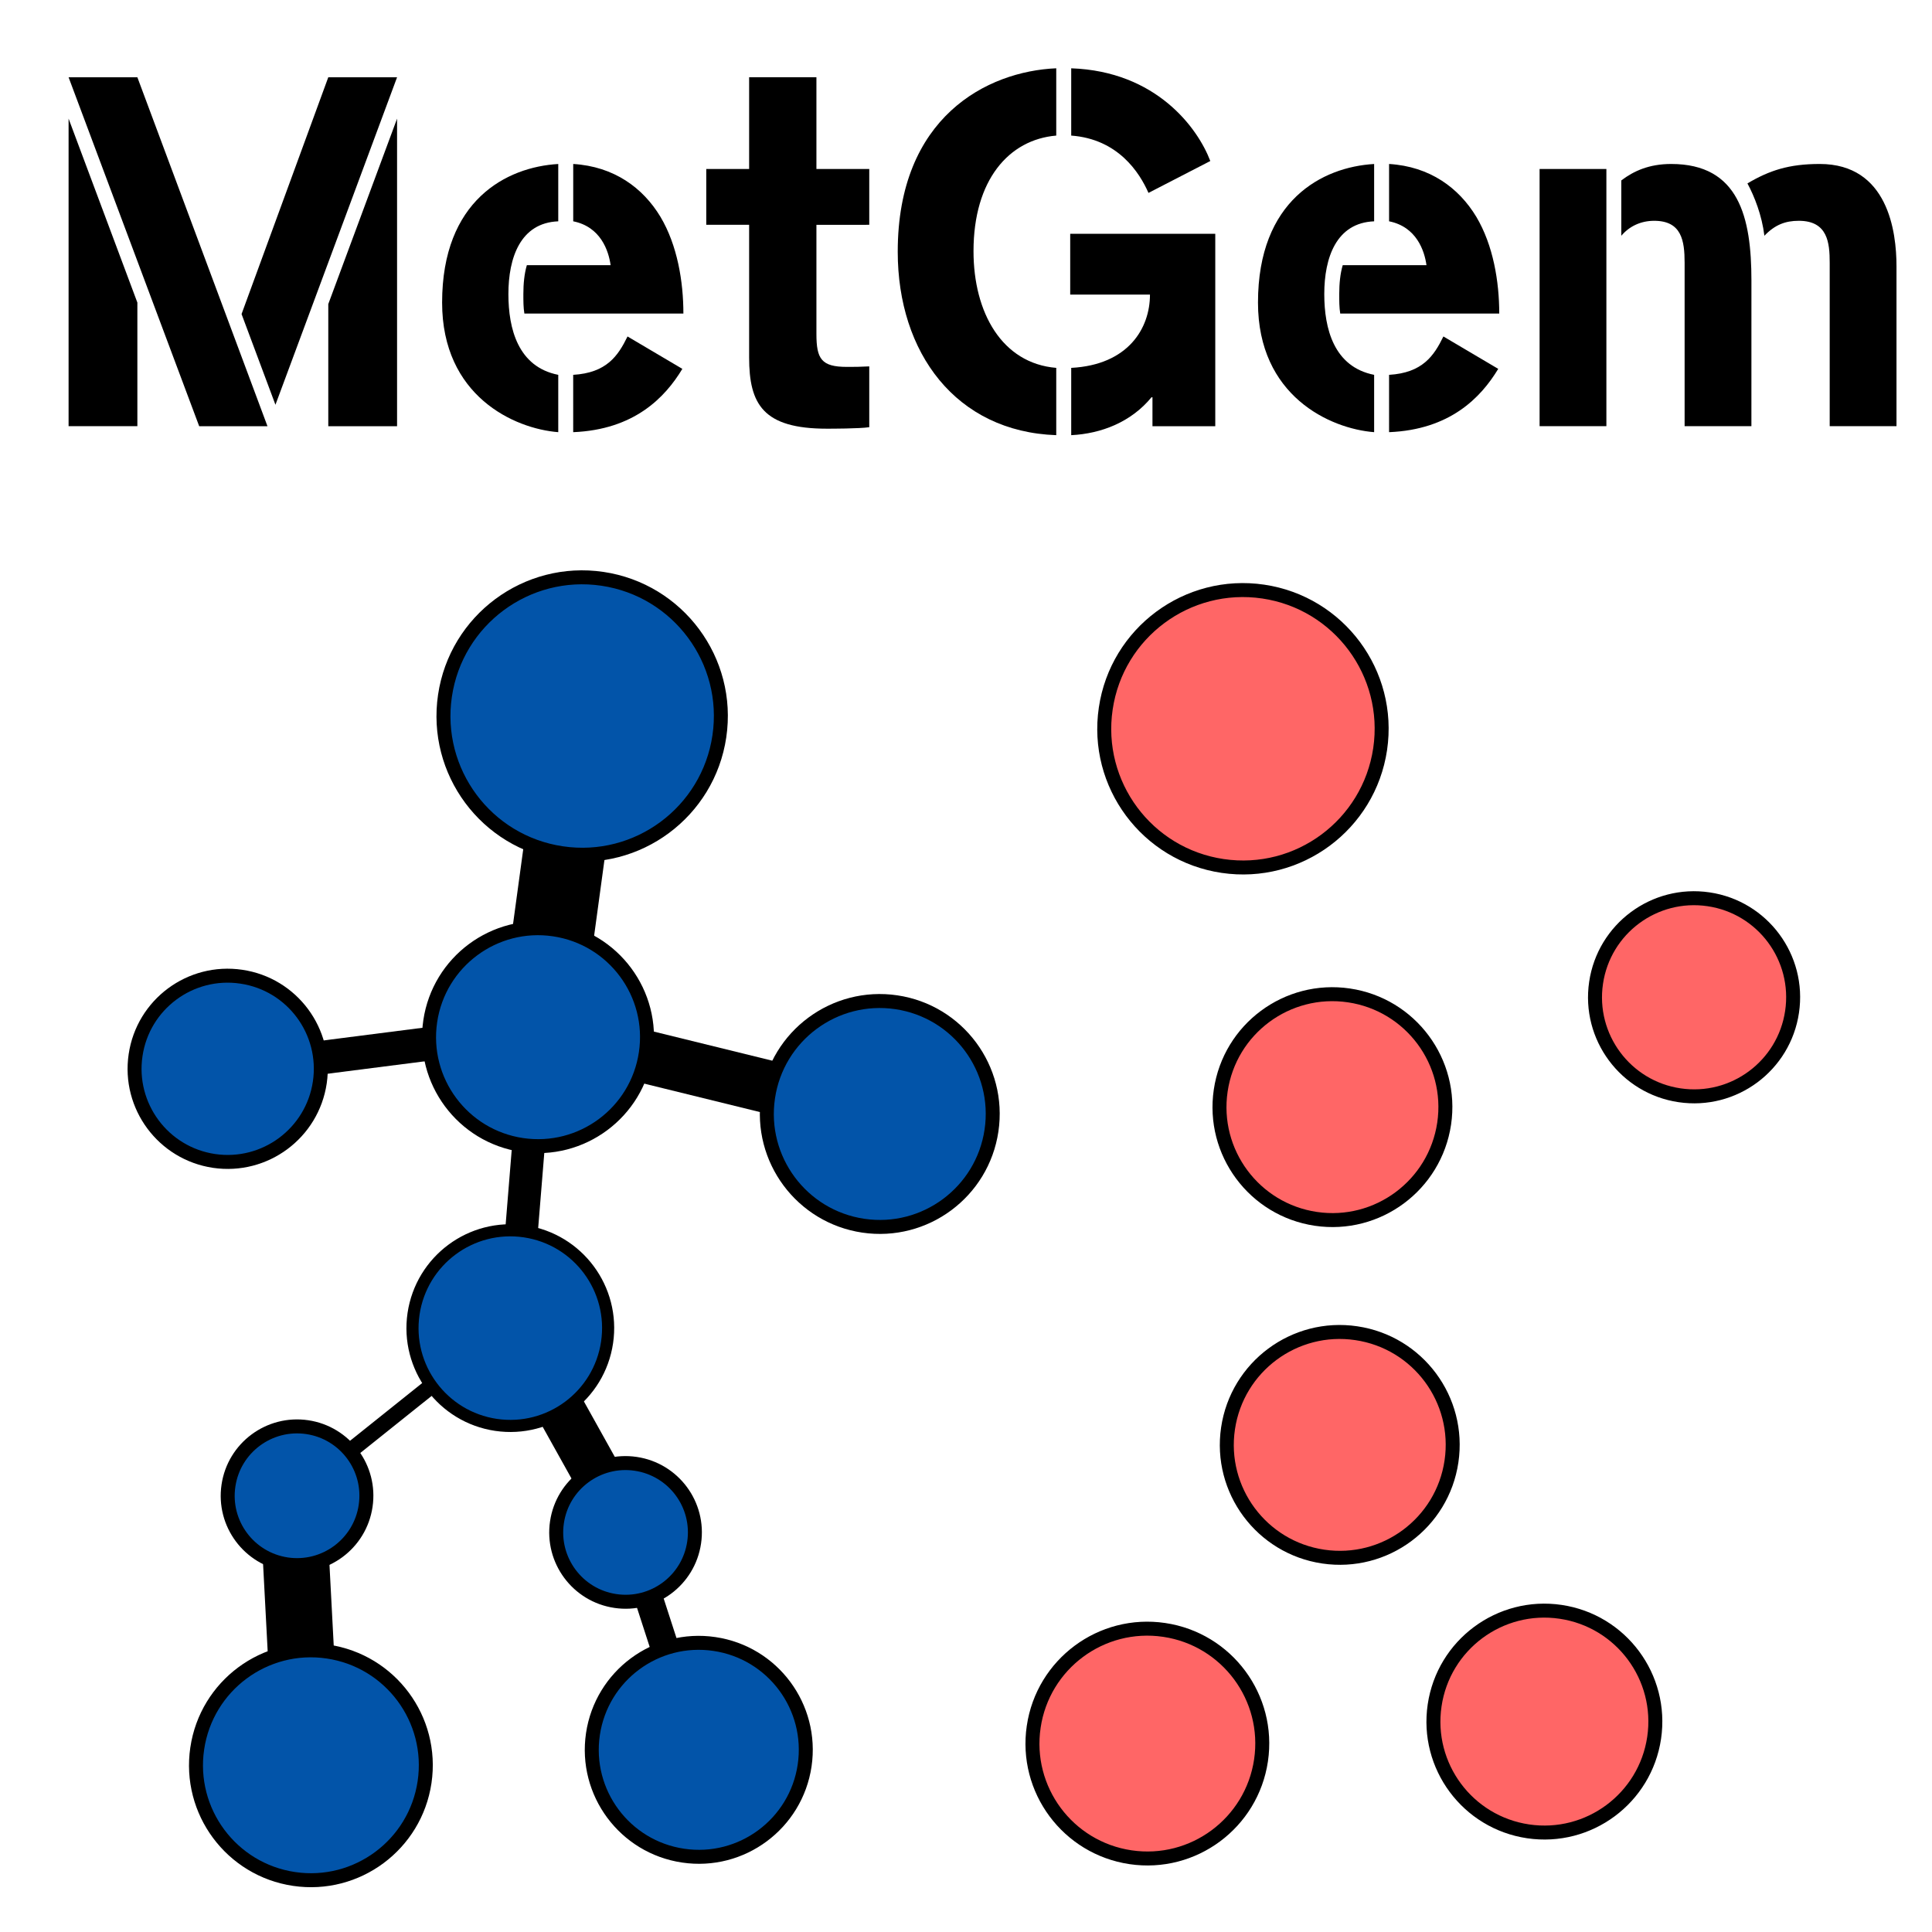 <?xml version="1.0" encoding="UTF-8" standalone="no"?>
<!-- Created with Inkscape (http://www.inkscape.org/) -->

<svg
   xmlns:osb="http://www.openswatchbook.org/uri/2009/osb"
   xmlns:dc="http://purl.org/dc/elements/1.1/"
   xmlns:cc="http://creativecommons.org/ns#"
   xmlns:rdf="http://www.w3.org/1999/02/22-rdf-syntax-ns#"
   xmlns:svg="http://www.w3.org/2000/svg"
   xmlns="http://www.w3.org/2000/svg"
   xmlns:xlink="http://www.w3.org/1999/xlink"
   xmlns:sodipodi="http://sodipodi.sourceforge.net/DTD/sodipodi-0.dtd"
   xmlns:inkscape="http://www.inkscape.org/namespaces/inkscape"
   width="55"
   height="55"
   viewBox="0 0 14.552 14.552"
   version="1.1"
   id="svg16675"
   inkscape:version="0.92.4 (5da689c313, 2019-01-14)"
   sodipodi:docname="wiz-small-image.svg"
   inkscape:export-filename="E:\git\metgem\metgem_packaging\wiz-small-image.png"
   inkscape:export-xdpi="96"
   inkscape:export-ydpi="96">
  <defs
     id="defs16669">
    <clipPath
       clipPathUnits="userSpaceOnUse"
       id="clipPath16397">
      <rect
         style="opacity:1;vector-effect:none;fill:#000000;fill-opacity:1;fill-rule:nonzero;stroke:none;stroke-width:3.337;stroke-linecap:round;stroke-linejoin:miter;stroke-miterlimit:4;stroke-dasharray:none;stroke-dashoffset:0;stroke-opacity:1;paint-order:normal"
         id="rect16399"
         width="47.247"
         height="90.461"
         x="40.083"
         y="167.97" />
    </clipPath>
    <linearGradient
       id="linearGradient24053">
      <stop
         offset="0"
         style="stop-color:#000000"
         id="stop24055" />
      <stop
         offset="1"
         style="stop-color:#ffffff"
         id="stop24057" />
    </linearGradient>
    <radialGradient
       inkscape:collect="always"
       xlink:href="#radialGradient14857-8"
       id="radialGradient16617"
       gradientUnits="userSpaceOnUse"
       gradientTransform="matrix(-0.348,0,0,0.374,301.149,-71.85)"
       cx="772.666"
       cy="306.585"
       fx="772.666"
       fy="306.585"
       r="198.14" />
    <radialGradient
       id="radialGradient14857-8"
       gradientUnits="userSpaceOnUse"
       cy="290.75"
       cx="772.05"
       gradientTransform="matrix(1.238,0,0,1.333,-549.31,-122.98)"
       r="198.14"
       inkscape:collect="always">
      <stop
         id="stop14853-1"
         style="stop-color:#faffff"
         offset="0" />
      <stop
         id="stop14855-4"
         style="stop-color:#000100;stop-opacity:0.01"
         offset="1" />
    </radialGradient>
    <radialGradient
       inkscape:collect="always"
       xlink:href="#radialGradient14857-8"
       id="radialGradient17277"
       gradientUnits="userSpaceOnUse"
       gradientTransform="matrix(-0.348,0,0,0.374,301.149,-71.85)"
       cx="772.666"
       cy="306.585"
       fx="772.666"
       fy="306.585"
       r="198.14" />
    <clipPath
       id="clipPath34-0-1"
       clipPathUnits="userSpaceOnUse">
      <path
         inkscape:connector-curvature="0"
         id="path36-6-4"
         d="M 0,1 H 126 V 96 H 0 Z" />
    </clipPath>
    <radialGradient
       inkscape:collect="always"
       xlink:href="#radialGradient14857-8"
       id="radialGradient17287"
       gradientUnits="userSpaceOnUse"
       gradientTransform="matrix(-0.348,0,0,0.374,301.149,-71.85)"
       cx="772.666"
       cy="306.585"
       fx="772.666"
       fy="306.585"
       r="198.14" />
    <radialGradient
       inkscape:collect="always"
       xlink:href="#radialGradient14857-8"
       id="radialGradient17295"
       gradientUnits="userSpaceOnUse"
       gradientTransform="matrix(-0.348,0,0,0.374,301.149,-71.85)"
       cx="772.666"
       cy="306.585"
       fx="772.666"
       fy="306.585"
       r="198.14" />
    <radialGradient
       inkscape:collect="always"
       xlink:href="#radialGradient14857-8"
       id="radialGradient17303"
       gradientUnits="userSpaceOnUse"
       gradientTransform="matrix(-0.348,0,0,0.374,301.149,-71.85)"
       cx="772.666"
       cy="306.585"
       fx="772.666"
       fy="306.585"
       r="198.14" />
    <radialGradient
       inkscape:collect="always"
       xlink:href="#radialGradient14857-8"
       id="radialGradient17311"
       gradientUnits="userSpaceOnUse"
       gradientTransform="matrix(-0.348,0,0,0.374,301.149,-71.85)"
       cx="772.666"
       cy="306.585"
       fx="772.666"
       fy="306.585"
       r="198.14" />
    <radialGradient
       inkscape:collect="always"
       xlink:href="#radialGradient14857-8"
       id="radialGradient17319"
       gradientUnits="userSpaceOnUse"
       gradientTransform="matrix(-0.348,0,0,0.374,301.149,-71.85)"
       cx="772.666"
       cy="306.585"
       fx="772.666"
       fy="306.585"
       r="198.14" />
    <radialGradient
       inkscape:collect="always"
       xlink:href="#radialGradient14857-8"
       id="radialGradient17327"
       gradientUnits="userSpaceOnUse"
       gradientTransform="matrix(-0.348,0,0,0.374,301.149,-71.85)"
       cx="772.666"
       cy="306.585"
       fx="772.666"
       fy="306.585"
       r="198.14" />
    <radialGradient
       inkscape:collect="always"
       xlink:href="#radialGradient14857-8"
       id="radialGradient17335"
       gradientUnits="userSpaceOnUse"
       gradientTransform="matrix(-0.348,0,0,0.374,301.149,-71.85)"
       cx="772.666"
       cy="306.585"
       fx="772.666"
       fy="306.585"
       r="198.14" />
    <radialGradient
       inkscape:collect="always"
       xlink:href="#radialGradient14857-8"
       id="radialGradient17343"
       gradientUnits="userSpaceOnUse"
       gradientTransform="matrix(-0.348,0,0,0.374,301.149,-71.85)"
       cx="772.666"
       cy="306.585"
       fx="772.666"
       fy="306.585"
       r="198.14" />
    <radialGradient
       inkscape:collect="always"
       xlink:href="#radialGradient14857-8"
       id="radialGradient17351"
       gradientUnits="userSpaceOnUse"
       gradientTransform="matrix(-0.348,0,0,0.374,301.149,-71.85)"
       cx="772.666"
       cy="306.585"
       fx="772.666"
       fy="306.585"
       r="198.14" />
    <radialGradient
       inkscape:collect="always"
       xlink:href="#radialGradient14857-8"
       id="radialGradient17359"
       gradientUnits="userSpaceOnUse"
       gradientTransform="matrix(-0.348,0,0,0.374,301.149,-71.85)"
       cx="772.666"
       cy="306.585"
       fx="772.666"
       fy="306.585"
       r="198.14" />
    <radialGradient
       inkscape:collect="always"
       xlink:href="#radialGradient14857-8"
       id="radialGradient17367"
       gradientUnits="userSpaceOnUse"
       gradientTransform="matrix(-0.348,0,0,0.374,301.149,-71.85)"
       cx="772.666"
       cy="306.585"
       fx="772.666"
       fy="306.585"
       r="198.14" />
    <radialGradient
       inkscape:collect="always"
       xlink:href="#radialGradient14857-8"
       id="radialGradient17375"
       gradientUnits="userSpaceOnUse"
       gradientTransform="matrix(-0.348,0,0,0.374,301.149,-71.85)"
       cx="772.666"
       cy="306.585"
       fx="772.666"
       fy="306.585"
       r="198.14" />
    <radialGradient
       inkscape:collect="always"
       xlink:href="#radialGradient14857-8"
       id="radialGradient17383"
       gradientUnits="userSpaceOnUse"
       gradientTransform="matrix(-0.348,0,0,0.374,301.149,-71.85)"
       cx="772.666"
       cy="306.585"
       fx="772.666"
       fy="306.585"
       r="198.14" />
    <radialGradient
       inkscape:collect="always"
       xlink:href="#radialGradient14857-8"
       id="radialGradient17391"
       gradientUnits="userSpaceOnUse"
       gradientTransform="matrix(-0.348,0,0,0.374,301.149,-71.85)"
       cx="772.666"
       cy="306.585"
       fx="772.666"
       fy="306.585"
       r="198.14" />
    <radialGradient
       inkscape:collect="always"
       xlink:href="#radialGradient14857-8"
       id="radialGradient17399"
       gradientUnits="userSpaceOnUse"
       gradientTransform="matrix(-0.348,0,0,0.374,301.149,-71.85)"
       cx="772.666"
       cy="306.585"
       fx="772.666"
       fy="306.585"
       r="198.14" />
    <radialGradient
       inkscape:collect="always"
       xlink:href="#radialGradient14857-8"
       id="radialGradient17407"
       gradientUnits="userSpaceOnUse"
       gradientTransform="matrix(-0.348,0,0,0.374,301.149,-71.85)"
       cx="772.666"
       cy="306.585"
       fx="772.666"
       fy="306.585"
       r="198.14" />
    <radialGradient
       inkscape:collect="always"
       xlink:href="#radialGradient14857-8"
       id="radialGradient17415"
       gradientUnits="userSpaceOnUse"
       gradientTransform="matrix(-0.348,0,0,0.374,301.149,-71.85)"
       cx="772.666"
       cy="306.585"
       fx="772.666"
       fy="306.585"
       r="198.14" />
    <radialGradient
       inkscape:collect="always"
       xlink:href="#radialGradient14857-8"
       id="radialGradient17423"
       gradientUnits="userSpaceOnUse"
       gradientTransform="matrix(-0.348,0,0,0.374,301.149,-71.85)"
       cx="772.666"
       cy="306.585"
       fx="772.666"
       fy="306.585"
       r="198.14" />
    <radialGradient
       inkscape:collect="always"
       xlink:href="#radialGradient14857-8"
       id="radialGradient17431"
       gradientUnits="userSpaceOnUse"
       gradientTransform="matrix(-0.348,0,0,0.374,301.149,-71.85)"
       cx="772.666"
       cy="306.585"
       fx="772.666"
       fy="306.585"
       r="198.14" />
    <clipPath
       clipPathUnits="userSpaceOnUse"
       id="clipPath20-2-8">
      <path
         d="M 0,0 H 1701 V 1701 H 0 Z"
         id="path18-7-9"
         inkscape:connector-curvature="0" />
    </clipPath>
    <clipPath
       clipPathUnits="userSpaceOnUse"
       id="clipPath26-1">
      <path
         d="m 814.332,1699.35 c -15.301,0.94 -30.492,1.43 -45.594,1.44 -210.511,0.24 -401.183,-89.41 -567.347,-267.01 C 50.332,1272.32 -0.445,1142.39 0.004,985.484 0.242,901.555 15.141,809.902 37.191,701.582 78.656,497.898 199.574,301.25 368.93,162.023 498.613,55.461 643.227,1.016 795.641,0.012 874.613,-0.52 955.68,13.312 1037.85,41.672 1303.13,133.242 1556.9,395.41 1655,679.199 c 31.02,89.824 46.11,177.211 45.78,260.406 -0.8,203.265 -93.65,381.445 -271.09,508.835 -215.23,154.59 -422.25,238.99 -615.358,250.91"
         id="path24-1"
         inkscape:connector-curvature="0" />
    </clipPath>
    <radialGradient
       fx="0"
       fy="0"
       cx="0"
       cy="0"
       r="1"
       gradientUnits="userSpaceOnUse"
       gradientTransform="matrix(-799.25,-716.769,-716.769,799.25,1043.85,1048.93)"
       spreadMethod="pad"
       id="radialGradient32-8">
      <stop
         style="stop-opacity:1;stop-color:#486492"
         offset="0"
         id="stop28-5" />
      <stop
         style="stop-opacity:1;stop-color:#132746"
         offset="1"
         id="stop30-8" />
    </radialGradient>
    <linearGradient
       osb:paint="solid"
       id="linearGradient1653">
      <stop
         id="stop1651"
         offset="0"
         style="stop-color:#66aece;stop-opacity:1;" />
    </linearGradient>
    <clipPath
       clipPathUnits="userSpaceOnUse"
       id="clipPath20">
      <path
         d="M 814.336,1699.34 C 585.703,1713.44 379.473,1624.11 201.387,1433.77 -30.469,1185.96 -26.074,1012.4 37.188,701.582 78.664,497.91 199.582,301.25 368.938,162.031 565.801,0.242 797.129,-41.406 1037.85,41.68 1303.14,133.25 1556.91,395.41 1655,679.199 c 106.83,309.317 24.74,589.711 -225.29,769.241 -215.25,154.59 -422.27,238.99 -615.374,250.9"
         id="path18"
         inkscape:connector-curvature="0" />
    </clipPath>
    <radialGradient
       fx="0"
       fy="0"
       cx="0"
       cy="0"
       r="1"
       gradientUnits="userSpaceOnUse"
       gradientTransform="matrix(-799.245,-716.764,-716.764,799.245,1043.85,1048.93)"
       spreadMethod="pad"
       id="radialGradient26">
      <stop
         style="stop-opacity:1;stop-color:#486492"
         offset="0"
         id="stop22" />
      <stop
         style="stop-opacity:1;stop-color:#132746"
         offset="1"
         id="stop24" />
    </radialGradient>
    <clipPath
       clipPathUnits="userSpaceOnUse"
       id="clipPath20-2">
      <path
         d="M 0,0 H 1701 V 1701 H 0 Z"
         id="path18-7"
         inkscape:connector-curvature="0" />
    </clipPath>
    <clipPath
       clipPathUnits="userSpaceOnUse"
       id="clipPath26">
      <path
         d="m 814.332,1699.35 c -15.301,0.94 -30.492,1.43 -45.594,1.44 -210.511,0.24 -401.183,-89.41 -567.347,-267.01 C 50.332,1272.32 -0.445,1142.39 0.004,985.484 0.242,901.555 15.141,809.902 37.191,701.582 78.656,497.898 199.574,301.25 368.93,162.023 498.613,55.461 643.227,1.016 795.641,0.012 874.613,-0.52 955.68,13.312 1037.85,41.672 1303.13,133.242 1556.9,395.41 1655,679.199 c 31.02,89.824 46.11,177.211 45.78,260.406 -0.8,203.265 -93.65,381.445 -271.09,508.835 -215.23,154.59 -422.25,238.99 -615.358,250.91"
         id="path24"
         inkscape:connector-curvature="0" />
    </clipPath>
    <radialGradient
       fx="0"
       fy="0"
       cx="0"
       cy="0"
       r="1"
       gradientUnits="userSpaceOnUse"
       gradientTransform="matrix(-799.25,-716.769,-716.769,799.25,1043.85,1048.93)"
       spreadMethod="pad"
       id="radialGradient32">
      <stop
         style="stop-opacity:1;stop-color:#486492"
         offset="0"
         id="stop28" />
      <stop
         style="stop-opacity:1;stop-color:#132746"
         offset="1"
         id="stop30" />
    </radialGradient>
    <filter
       id="filter1662"
       style="color-interpolation-filters:sRGB"
       x="-0.5"
       y="-0.5"
       height="2"
       width="2"
       inkscape:menu-tooltip="Convert to small scattered particles with some thickness"
       inkscape:menu="Scatter"
       inkscape:label="Air Spray">
      <feGaussianBlur
         id="feGaussianBlur1650"
         result="result1"
         stdDeviation="0.01" />
      <feBlend
         id="feBlend1652"
         mode="multiply"
         result="fbSourceGraphic"
         in2="result1" />
      <feTurbulence
         id="feTurbulence1654"
         result="result3"
         numOctaves="3"
         seed="0"
         type="fractalNoise"
         baseFrequency="0.8" />
      <feDisplacementMap
         id="feDisplacementMap1656"
         in2="result3"
         result="result2"
         scale="50"
         yChannelSelector="G"
         xChannelSelector="R"
         in="fbSourceGraphic" />
      <feMorphology
         id="feMorphology1658"
         result="result4"
         operator="dilate"
         radius="1" />
      <feBlend
         id="feBlend1660"
         in2="result2"
         mode="screen" />
    </filter>
    <filter
       id="filter1752"
       style="color-interpolation-filters:sRGB"
       x="-0.5"
       y="-0.5"
       height="2"
       width="2"
       inkscape:menu-tooltip="Convert to small scattered particles with some thickness"
       inkscape:menu="Scatter"
       inkscape:label="Air Spray">
      <feGaussianBlur
         id="feGaussianBlur1740"
         result="result1"
         stdDeviation="0.01" />
      <feBlend
         id="feBlend1742"
         mode="multiply"
         result="fbSourceGraphic"
         in2="result1" />
      <feTurbulence
         id="feTurbulence1744"
         result="result3"
         numOctaves="3"
         seed="0"
         type="fractalNoise"
         baseFrequency="0.8" />
      <feDisplacementMap
         id="feDisplacementMap1746"
         in2="result3"
         result="result2"
         scale="50"
         yChannelSelector="G"
         xChannelSelector="R"
         in="fbSourceGraphic" />
      <feMorphology
         id="feMorphology1748"
         result="result4"
         operator="dilate"
         radius="1" />
      <feBlend
         id="feBlend1750"
         in2="result2"
         mode="screen" />
    </filter>
    <filter
       id="filter1580"
       inkscape:label="Roughen"
       style="color-interpolation-filters:sRGB">
      <feTurbulence
         id="feTurbulence1576"
         result="turbulence"
         baseFrequency="0.013 0.013"
         seed="289"
         numOctaves="4"
         type="fractalNoise" />
      <feDisplacementMap
         id="feDisplacementMap1578"
         xChannelSelector="R"
         yChannelSelector="G"
         scale="5"
         in2="turbulence"
         in="SourceGraphic" />
    </filter>
    <clipPath
       id="clipPath34-0"
       clipPathUnits="userSpaceOnUse">
      <path
         inkscape:connector-curvature="0"
         id="path36-6"
         d="M 0,1 H 126 V 96 H 0 Z" />
    </clipPath>
    <filter
       id="filter345"
       inkscape:label="Felt Feather"
       style="color-interpolation-filters:sRGB"
       height="1.6"
       y="-0.3"
       width="1.6"
       x="-0.3">
      <feGaussianBlur
         id="feGaussianBlur329"
         result="blur"
         stdDeviation="15 15" />
      <feComposite
         id="feComposite331"
         result="composite1"
         operator="atop"
         in2="blur"
         in="SourceGraphic" />
      <feComposite
         id="feComposite333"
         result="composite2"
         operator="in"
         in2="composite1" />
      <feComposite
         id="feComposite335"
         result="composite3"
         operator="in"
         in2="composite2" />
      <feTurbulence
         id="feTurbulence337"
         result="turbulence"
         baseFrequency="0.05 0.05"
         seed="1"
         numOctaves="3"
         type="fractalNoise" />
      <feDisplacementMap
         id="feDisplacementMap339"
         result="map"
         yChannelSelector="G"
         scale="30"
         xChannelSelector="R"
         in2="turbulence"
         in="composite3" />
      <feColorMatrix
         id="feColorMatrix341"
         result="colormatrix"
         values="1 0 0 0 0 0 1 0 0 0 0 0 1 0 0 0 0 0 1 -0 " />
      <feComposite
         id="feComposite343"
         result="composite4"
         operator="atop"
         in2="colormatrix"
         in="composite3" />
    </filter>
    <clipPath
       clipPathUnits="userSpaceOnUse"
       id="clipPath18811">
      <rect
         style="opacity:0.8;vector-effect:none;fill:#d3d7cf;fill-opacity:1;fill-rule:nonzero;stroke:none;stroke-width:0.329;stroke-linecap:butt;stroke-linejoin:miter;stroke-miterlimit:4;stroke-dasharray:none;stroke-dashoffset:0;stroke-opacity:1;paint-order:normal"
         id="rect18813"
         width="64.409"
         height="64.409"
         x="29.519"
         y="178.06" />
    </clipPath>
    <clipPath
       id="clipPath34-0-8"
       clipPathUnits="userSpaceOnUse">
      <path
         inkscape:connector-curvature="0"
         id="path36-6-5"
         d="M 0,1 H 126 V 96 H 0 Z" />
    </clipPath>
  </defs>
  <sodipodi:namedview
     id="base"
     pagecolor="#ffffff"
     bordercolor="#666666"
     borderopacity="1.0"
     inkscape:pageopacity="0.0"
     inkscape:pageshadow="2"
     inkscape:zoom="5.6"
     inkscape:cx="28.394557"
     inkscape:cy="42.2677"
     inkscape:document-units="mm"
     inkscape:current-layer="layer1"
     showgrid="false"
     units="px"
     inkscape:window-width="1680"
     inkscape:window-height="988"
     inkscape:window-x="-8"
     inkscape:window-y="-8"
     inkscape:window-maximized="1" />
  <g
     inkscape:label="Layer 1"
     inkscape:groupmode="layer"
     id="layer1"
     transform="translate(0,-282.448)">
    <g
       id="text913"
       style="font-style:normal;font-weight:normal;font-size:22.755px;line-height:125%;font-family:sans-serif;letter-spacing:0px;word-spacing:0px;fill:#000000;fill-opacity:1;stroke:none;stroke-width:0.569px;stroke-linecap:butt;stroke-linejoin:miter;stroke-opacity:1"
       aria-label="MetGem"
       transform="matrix(0.165,0,0,0.165,-12.377,244.913)">
      <path
         inkscape:connector-curvature="0"
         id="path915"
         style="font-style:normal;font-variant:normal;font-weight:normal;font-stretch:normal;font-family:'Standard CT Stencil';-inkscape-font-specification:'Standard CT Stencil';fill:#000000;stroke-width:0.569px"
         d="m 78.143,232.9 v 14.04 h 3.14 v -5.643 z m 9.443,13.062 5.552,-14.95 h -3.14 l -3.959,10.809 z m -6.303,-14.95 h -3.14 l 5.962,15.929 h 3.117 z m 8.715,10.354 v 5.575 h 3.14 v -14.04 z" />
      <path
         inkscape:connector-curvature="0"
         id="path917"
         style="font-style:normal;font-variant:normal;font-weight:normal;font-stretch:normal;font-family:'Standard CT Stencil';-inkscape-font-specification:'Standard CT Stencil';fill:#000000;stroke-width:0.569px"
         d="m 101.178,247.213 c 2.776,-0.114 4.187,-1.57 4.983,-2.89 l -2.503,-1.479 c -0.432,0.887 -0.956,1.661 -2.48,1.752 z m -2.116,-7.623 c -0.114,0.387 -0.159,0.842 -0.159,1.32 0,0.319 0,0.614 0.046,0.887 h 7.259 c 0,-1.456 -0.273,-3.117 -1.047,-4.415 -0.796,-1.32 -2.116,-2.298 -3.982,-2.412 v 2.617 c 1.252,0.25 1.616,1.343 1.707,2.002 z m -0.842,1.32 c 0,-1.661 0.546,-3.254 2.276,-3.322 v -2.617 c -2.367,0.137 -5.302,1.661 -5.302,6.326 0,4.255 3.277,5.757 5.302,5.916 v -2.617 c -1.843,-0.364 -2.276,-2.116 -2.276,-3.686 z" />
      <path
         inkscape:connector-curvature="0"
         id="path919"
         style="font-style:normal;font-variant:normal;font-weight:normal;font-stretch:normal;font-family:'Standard CT Stencil';-inkscape-font-specification:'Standard CT Stencil';fill:#000000;stroke-width:0.569px"
         d="m 114.693,237.747 v -2.549 h -2.412 v -4.187 h -3.072 v 4.187 h -1.957 v 2.549 h 1.957 v 6.053 c 0,2.139 0.637,3.254 3.55,3.254 0.182,0 1.479,0 1.934,-0.068 v -2.776 c -0.432,0.023 -0.66,0.023 -1.024,0.023 -1.161,0 -1.388,-0.364 -1.388,-1.502 v -4.983 z" />
      <path
         inkscape:connector-curvature="0"
         id="path921"
         style="font-style:normal;font-variant:normal;font-weight:normal;font-stretch:normal;font-family:'Standard CT Stencil';-inkscape-font-specification:'Standard CT Stencil';fill:#000000;stroke-width:0.569px"
         d="m 123.912,233.674 c 2.139,0.159 3.117,1.684 3.527,2.617 l 2.822,-1.456 c -0.569,-1.502 -2.458,-4.096 -6.349,-4.232 z m 0,13.676 c 1.365,-0.068 2.731,-0.592 3.664,-1.729 h 0.045 v 1.32 h 2.867 v -8.784 h -6.622 v 2.776 h 3.641 c 0,1.547 -1.001,3.209 -3.595,3.345 z m -0.683,-3.072 c -2.48,-0.205 -3.777,-2.526 -3.777,-5.325 0,-3.254 1.616,-5.097 3.777,-5.279 v -3.072 c -3.163,0.137 -7.236,2.23 -7.236,8.374 0,4.619 2.662,8.215 7.236,8.374 z" />
      <path
         inkscape:connector-curvature="0"
         id="path923"
         style="font-style:normal;font-variant:normal;font-weight:normal;font-stretch:normal;font-family:'Standard CT Stencil';-inkscape-font-specification:'Standard CT Stencil';fill:#000000;stroke-width:0.569px"
         d="m 138.422,247.213 c 2.776,-0.114 4.187,-1.57 4.983,-2.89 l -2.503,-1.479 c -0.432,0.887 -0.956,1.661 -2.48,1.752 z m -2.116,-7.623 c -0.114,0.387 -0.159,0.842 -0.159,1.32 0,0.319 0,0.614 0.045,0.887 h 7.259 c 0,-1.456 -0.273,-3.117 -1.047,-4.415 -0.796,-1.32 -2.116,-2.298 -3.982,-2.412 v 2.617 c 1.252,0.25 1.616,1.343 1.707,2.002 z m -0.842,1.32 c 0,-1.661 0.546,-3.254 2.276,-3.322 v -2.617 c -2.367,0.137 -5.302,1.661 -5.302,6.326 0,4.255 3.277,5.757 5.302,5.916 v -2.617 c -1.843,-0.364 -2.276,-2.116 -2.276,-3.686 z" />
      <path
         inkscape:connector-curvature="0"
         id="path925"
         style="font-style:normal;font-variant:normal;font-weight:normal;font-stretch:normal;font-family:'Standard CT Stencil';-inkscape-font-specification:'Standard CT Stencil';fill:#000000;stroke-width:0.569px"
         d="m 148.342,235.198 h -3.049 v 11.742 h 3.049 z m 7.213,3.049 c 0.478,-0.501 0.956,-0.683 1.57,-0.683 1.32,0 1.411,1.001 1.411,1.911 v 7.464 h 3.049 v -7.304 c 0,-1.57 -0.387,-4.665 -3.504,-4.665 -1.411,0 -2.298,0.296 -3.3,0.887 0.319,0.592 0.66,1.456 0.774,2.389 z m -0.592,2.048 c 0,-2.89 -0.569,-5.325 -3.664,-5.325 -1.001,0 -1.707,0.319 -2.276,0.751 v 2.526 c 0.364,-0.432 0.887,-0.683 1.502,-0.683 1.252,0 1.388,0.91 1.388,1.911 v 7.464 h 3.049 z" />
    </g>
    <g
       transform="matrix(0.532,0,0,0.532,0.522,140.491)"
       id="layer1-4"
       inkscape:label="Layer 1">
      <g
         transform="matrix(0.115,0,0,0.115,0.589,262.154)"
         id="g1840">
        <g
           transform="matrix(1.721,0,0,-1.721,-2.922,275.559)"
           id="g32"
           clip-path="url(#clipPath34-0-8)">
          <g
             id="g38">
            <g
               id="g134"
               transform="matrix(1,-0.148,-0.148,-1,0,96)" />
            <g
               id="g947"
               transform="translate(2.409)">
              <path
                 d="M 36.305,26.945 28.367,41.188"
                 style="fill:none;stroke:#000000;stroke-width:3.46;stroke-linecap:butt;stroke-linejoin:miter;stroke-miterlimit:8;stroke-dasharray:none;stroke-opacity:1"
                 id="path42-3"
                 inkscape:connector-curvature="0" />
              <path
                 d="M 41.305,11.195 36.367,26.438"
                 style="fill:none;stroke:#000000;stroke-width:2.02;stroke-linecap:butt;stroke-linejoin:miter;stroke-miterlimit:8;stroke-dasharray:none;stroke-opacity:1"
                 id="path50"
                 inkscape:connector-curvature="0" />
              <path
                 d="m 29.117,62.688 -21.5,-2.75"
                 style="fill:none;stroke:#000000;stroke-width:2.4;stroke-linecap:butt;stroke-linejoin:miter;stroke-miterlimit:8;stroke-dasharray:none;stroke-opacity:1"
                 id="path54"
                 inkscape:connector-curvature="0" />
              <path
                 d="m 29.984,62.802 2.964,21.75"
                 style="fill:none;stroke:#000000;stroke-width:5.86;stroke-linecap:butt;stroke-linejoin:miter;stroke-miterlimit:8;stroke-dasharray:none;stroke-opacity:1"
                 id="path58"
                 inkscape:connector-curvature="0"
                 sodipodi:nodetypes="cc" />
              <path
                 d="m 13.305,10.195 -1,19"
                 style="fill:none;stroke:#000000;stroke-width:4.74;stroke-linecap:butt;stroke-linejoin:miter;stroke-miterlimit:8;stroke-dasharray:none;stroke-opacity:1"
                 id="path62"
                 inkscape:connector-curvature="0" />
              <path
                 d="m 28.117,41.688 1.75,21.5"
                 style="fill:none;stroke:#000000;stroke-width:2.34;stroke-linecap:butt;stroke-linejoin:miter;stroke-miterlimit:8;stroke-dasharray:none;stroke-opacity:1"
                 id="path66"
                 inkscape:connector-curvature="0" />
              <path
                 d="m 12.367,29.438 16.41,13.124"
                 style="fill:none;stroke:#000000;stroke-width:1.14;stroke-linecap:butt;stroke-linejoin:miter;stroke-miterlimit:8;stroke-dasharray:none;stroke-opacity:1"
                 id="path70"
                 inkscape:connector-curvature="0" />
              <path
                 d="M 54.344,56.73 31.117,62.438"
                 style="fill:none;stroke:#000000;stroke-width:3.78;stroke-linecap:butt;stroke-linejoin:miter;stroke-miterlimit:8;stroke-dasharray:none;stroke-opacity:1"
                 id="path74"
                 inkscape:connector-curvature="0" />
              <g
                 transform="matrix(1,-0.148,-0.148,-1,0,96)"
                 id="g76">
                <path
                   inkscape:connector-curvature="0"
                   id="path78"
                   style="fill:#0254a9;fill-opacity:1;fill-rule:nonzero;stroke:#000000;stroke-width:0.989;stroke-linecap:butt;stroke-linejoin:miter;stroke-miterlimit:8;stroke-dasharray:none;stroke-opacity:1"
                   d="m 26.379,28.693 c 0,-4.257 3.454,-7.71 7.712,-7.71 4.257,-0.001 7.713,3.453 7.71,7.711 10e-4,4.258 -3.45,7.71 -7.711,7.711 -4.258,0 -7.71,-3.454 -7.711,-7.712 z" />
              </g>
              <path
                 inkscape:connector-curvature="0"
                 id="path80"
                 style="fill:#0254a9;fill-opacity:1;fill-rule:nonzero;stroke:none"
                 d="m 23.188,86.691 c 0.8,5.418 5.843,9.164 11.265,8.364 5.418,-0.805 9.164,-5.848 8.363,-11.266 -0.8,-5.422 -5.847,-9.168 -11.265,-8.363 -5.422,0.801 -9.168,5.844 -8.363,11.265 z" />
              <g
                 transform="matrix(1,-0.148,-0.148,-1,0,96)"
                 id="g82">
                <path
                   inkscape:connector-curvature="0"
                   id="path84"
                   style="fill:none;stroke:#000000;stroke-width:0.989;stroke-linecap:butt;stroke-linejoin:miter;stroke-miterlimit:8;stroke-dasharray:none;stroke-opacity:1"
                   d="m 24.038,5.754 c 0,-5.418 4.393,-9.813 9.815,-9.814 5.418,0.003 9.814,4.396 9.814,9.814 10e-4,5.422 -4.396,9.818 -9.814,9.815 -5.422,10e-4 -9.814,-4.393 -9.815,-9.815 z" />
              </g>
              <g
                 transform="matrix(1,-0.148,-0.148,-1,0,96)"
                 id="g86">
                <path
                   inkscape:connector-curvature="0"
                   id="path88"
                   style="fill:#0254a9;fill-opacity:1;fill-rule:nonzero;stroke:#000000;stroke-width:0.989;stroke-linecap:butt;stroke-linejoin:miter;stroke-miterlimit:8;stroke-dasharray:none;stroke-opacity:1"
                   d="m 6.104,34.121 c -0.003,-3.636 2.947,-6.588 6.588,-6.587 3.64,-0.004 6.588,2.947 6.591,6.587 0,3.641 -2.951,6.589 -6.591,6.592 C 9.055,40.712 6.103,37.762 6.104,34.121 Z" />
              </g>
              <g
                 transform="matrix(1,-0.148,-0.148,-1,0,96)"
                 id="g90">
                <path
                   inkscape:connector-curvature="0"
                   id="path92"
                   style="fill:#0254a9;fill-opacity:1;fill-rule:nonzero;stroke:#000000;stroke-width:0.857;stroke-linecap:butt;stroke-linejoin:miter;stroke-miterlimit:8;stroke-dasharray:none;stroke-opacity:1"
                   d="m 28.242,49.346 c 0.003,-3.82 3.1,-6.921 6.924,-6.921 3.823,0 6.92,3.1 6.92,6.921 0,3.823 -3.097,6.922 -6.92,6.923 -3.823,0 -6.923,-3.1 -6.924,-6.923 z" />
              </g>
              <g
                 transform="matrix(1,-0.148,-0.148,-1,0.202,95.596)"
                 id="g94">
                <path
                   inkscape:connector-curvature="0"
                   id="path96"
                   style="fill:#0254a9;fill-opacity:1;fill-rule:nonzero;stroke:#000000;stroke-width:0.989;stroke-linecap:butt;stroke-linejoin:miter;stroke-miterlimit:8;stroke-dasharray:none;stroke-opacity:1"
                   d="m 50.561,30.161 c 0,-4.414 3.58,-7.991 7.994,-7.991 4.414,0 7.99,3.577 7.99,7.991 0.001,4.414 -3.575,7.993 -7.989,7.994 -4.414,0 -7.995,-3.58 -7.995,-7.994 z" />
              </g>
              <g
                 transform="matrix(1,-0.148,-0.148,-1,0,96)"
                 id="g98">
                <path
                   inkscape:connector-curvature="0"
                   id="path100"
                   style="fill:#0254a9;fill-opacity:1;fill-rule:nonzero;stroke:#000000;stroke-width:0.989;stroke-linecap:butt;stroke-linejoin:miter;stroke-miterlimit:8;stroke-dasharray:none;stroke-opacity:1"
                   d="m 17.065,63.293 c -0.002,-2.71 2.197,-4.907 4.907,-4.909 2.712,10e-4 4.907,2.196 4.906,4.908 0.002,2.71 -2.197,4.906 -4.907,4.909 -2.711,-0.002 -4.907,-2.197 -4.906,-4.908 z" />
              </g>
              <g
                 transform="matrix(1,-0.148,-0.148,-1,0,96)"
                 id="g102">
                <path
                   inkscape:connector-curvature="0"
                   id="path104"
                   style="fill:#0254a9;fill-opacity:1;fill-rule:nonzero;stroke:#000000;stroke-width:0.989;stroke-linecap:butt;stroke-linejoin:miter;stroke-miterlimit:8;stroke-dasharray:none;stroke-opacity:1"
                   d="m 45.154,76.913 c 0.003,-4.18 3.392,-7.568 7.572,-7.568 4.183,-0.002 7.571,3.388 7.573,7.571 0,4.18 -3.389,7.572 -7.573,7.569 -4.179,0.001 -7.571,-3.388 -7.572,-7.572 z" />
              </g>
              <g
                 transform="matrix(1,-0.148,-0.148,-1,5.199,95.429)"
                 id="g106">
                <path
                   inkscape:connector-curvature="0"
                   id="path108"
                   style="fill:#ff6666;fill-opacity:1;fill-rule:nonzero;stroke:#000000;stroke-width:0.989;stroke-linecap:butt;stroke-linejoin:miter;stroke-miterlimit:8;stroke-dasharray:none;stroke-opacity:1"
                   d="m 77.263,25.553 c -0.001,-4.414 3.576,-7.99 7.99,-7.99 4.414,-10e-4 7.994,3.575 7.994,7.989 -0.004,4.415 -3.58,7.995 -7.994,7.995 -4.414,0 -7.99,-3.58 -7.99,-7.994 z" />
              </g>
              <g
                 transform="matrix(1,-0.148,-0.148,-1,5.199,95.429)"
                 id="g110">
                <path
                   inkscape:connector-curvature="0"
                   id="path112"
                   style="fill:#ff6666;fill-opacity:1;fill-rule:nonzero;stroke:#000000;stroke-width:0.989;stroke-linecap:butt;stroke-linejoin:miter;stroke-miterlimit:8;stroke-dasharray:none;stroke-opacity:1"
                   d="m 65.257,-0.004 c -0.001,-5.422 4.393,-9.814 9.815,-9.815 5.418,0 9.813,4.393 9.814,9.815 C 84.883,5.418 80.49,9.81 75.072,9.81 69.65,9.811 65.254,5.418 65.257,-0.004 Z" />
              </g>
              <g
                 transform="matrix(1,-0.148,-0.148,-1,5.199,95.429)"
                 id="g114">
                <path
                   inkscape:connector-curvature="0"
                   id="path116"
                   style="fill:#ff6666;fill-opacity:1;fill-rule:nonzero;stroke:#000000;stroke-width:0.989;stroke-linecap:butt;stroke-linejoin:miter;stroke-miterlimit:8;stroke-dasharray:none;stroke-opacity:1"
                   d="m 102.423,14.118 c -0.002,-3.871 3.139,-7.012 7.011,-7.01 3.871,-0.002 7.011,3.139 7.009,7.011 0.002,3.871 -3.139,7.011 -7.01,7.009 -3.871,0.002 -7.011,-3.139 -7.01,-7.01 z" />
              </g>
              <g
                 transform="matrix(1,-0.148,-0.148,-1,5.199,95.429)"
                 id="g118">
                <path
                   inkscape:connector-curvature="0"
                   id="path120"
                   style="fill:#ff6666;fill-opacity:1;fill-rule:nonzero;stroke:#000000;stroke-width:0.989;stroke-linecap:butt;stroke-linejoin:miter;stroke-miterlimit:8;stroke-dasharray:none;stroke-opacity:1"
                   d="m 81.275,49.123 c 0,-4.414 3.58,-7.994 7.994,-7.99 4.414,-0.001 7.99,3.576 7.99,7.99 0.001,4.414 -3.576,7.99 -7.99,7.99 -4.414,10e-4 -7.994,-3.576 -7.994,-7.99 z" />
              </g>
              <g
                 transform="matrix(1,-0.148,-0.148,-1,5.199,95.429)"
                 id="g122">
                <path
                   inkscape:connector-curvature="0"
                   id="path124"
                   style="fill:#ff6666;fill-opacity:1;fill-rule:nonzero;stroke:#000000;stroke-width:0.989;stroke-linecap:butt;stroke-linejoin:miter;stroke-miterlimit:8;stroke-dasharray:none;stroke-opacity:1"
                   d="m 70.763,72.025 c 0,-4.492 3.637,-8.131 8.13,-8.131 4.492,-10e-4 8.132,3.641 8.131,8.129 0,4.492 -3.641,8.132 -8.129,8.132 -4.493,0 -8.132,-3.637 -8.132,-8.13 z" />
              </g>
              <g
                 transform="matrix(1,-0.148,-0.148,-1,5.199,95.429)"
                 id="g126">
                <path
                   inkscape:connector-curvature="0"
                   id="path128"
                   style="fill:#ff6666;fill-opacity:1;fill-rule:nonzero;stroke:#000000;stroke-width:0.989;stroke-linecap:butt;stroke-linejoin:miter;stroke-miterlimit:8;stroke-dasharray:none;stroke-opacity:1"
                   d="m 98.607,66.373 c -0.001,-4.336 3.515,-7.852 7.851,-7.852 4.335,0 7.851,3.515 7.852,7.851 0,4.336 -3.515,7.851 -7.851,7.852 -4.34,10e-4 -7.852,-3.515 -7.852,-7.851 z" />
              </g>
              <g
                 transform="matrix(1,-0.148,-0.148,-1,0,96)"
                 id="g130">
                <path
                   inkscape:connector-curvature="0"
                   id="path132"
                   style="fill:#0254a9;fill-opacity:1;fill-rule:nonzero;stroke:#000000;stroke-width:0.989;stroke-linecap:butt;stroke-linejoin:miter;stroke-miterlimit:8;stroke-dasharray:none;stroke-opacity:1"
                   d="m 17.603,82.014 c 0,-4.492 3.638,-8.131 8.13,-8.131 4.492,0 8.132,3.641 8.132,8.133 0,4.489 -3.641,8.132 -8.13,8.132 -4.492,0 -8.132,-3.641 -8.132,-8.134 z" />
              </g>
              <g
                 transform="matrix(1,-0.148,-0.148,-1,0,96)"
                 id="g138">
                <path
                   inkscape:connector-curvature="0"
                   id="path140"
                   style="fill:#0254a9;fill-opacity:1;fill-rule:nonzero;stroke:#000000;stroke-width:0.989;stroke-linecap:butt;stroke-linejoin:miter;stroke-miterlimit:8;stroke-dasharray:none;stroke-opacity:1"
                   d="m 40.441,62.454 c -0.001,-2.707 2.197,-4.907 4.908,-4.905 2.711,10e-4 4.907,2.196 4.905,4.907 0.003,2.711 -2.196,4.907 -4.907,4.905 -2.707,0.002 -4.907,-2.196 -4.906,-4.907 z" />
              </g>
            </g>
          </g>
        </g>
      </g>
    </g>
  </g>
</svg>
